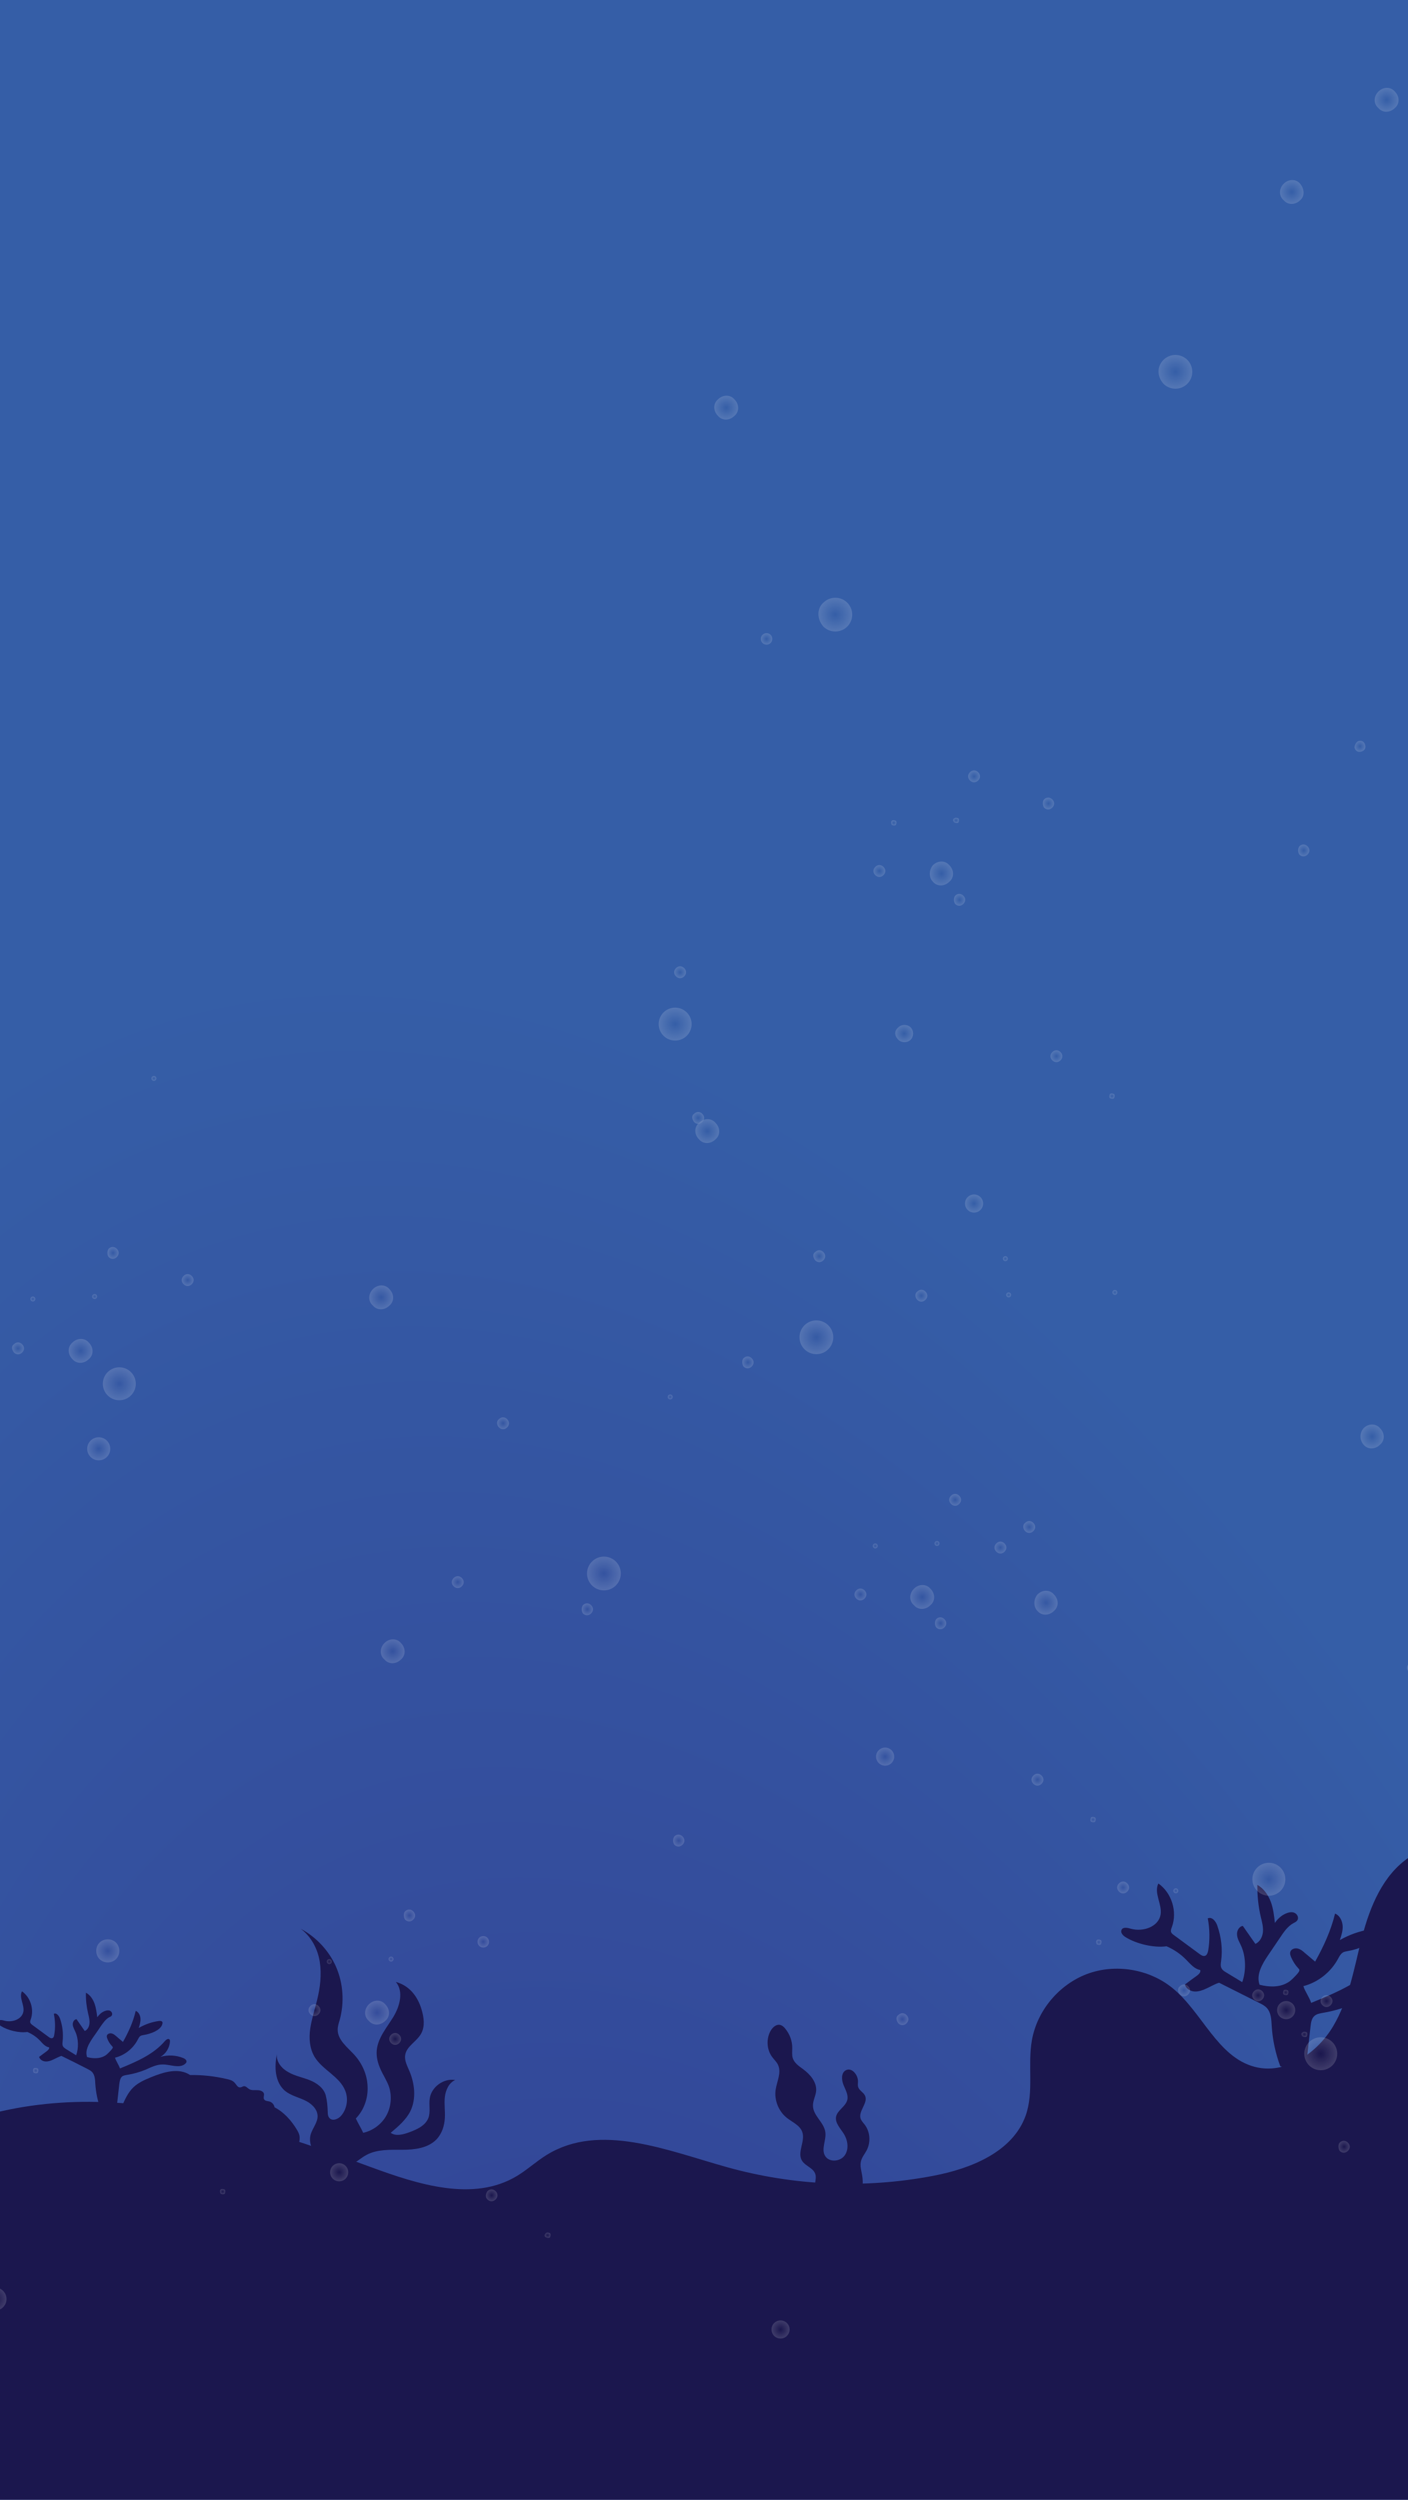 <svg width="320" height="568" viewBox="0 0 320 568" fill="none" xmlns="http://www.w3.org/2000/svg">
<rect x="0" y="0" width="320" height="568" fill="#808080" stroke="none"/>
<g clip-path="url(#clip0_0_9773)">
<rect width="320" height="568" fill="white"/>
<rect x="-1" width="322" height="568" fill="url(#paint0_radial_0_9773)"/>
<path d="M23.646 477.659C44.471 478.429 64.616 485.177 84.173 492.378C94.993 496.363 107.578 500.394 117.448 494.461C119.802 493.057 121.884 491.11 124.238 489.66C136.326 482.188 151.672 488.664 165.344 492.468C180.465 496.68 196.581 497.359 212.019 494.416C220.666 492.785 230.172 488.981 233.115 480.693C235.016 475.304 233.523 469.281 234.519 463.62C235.696 456.872 240.675 450.939 247.059 448.539C253.487 446.139 261.138 447.407 266.435 451.709C273.271 457.234 276.666 467.424 285.177 469.643C292.103 471.455 299.301 466.609 302.968 460.45C306.635 454.29 307.767 446.999 309.578 440.07C311.389 433.141 314.331 425.985 320.307 422C326.509 426.438 329.724 434.001 331.082 441.519C332.44 449.037 332.168 456.691 332.893 464.299C334.975 486.264 345.161 749.031 344.618 771.086C344.572 773.305 344.391 775.615 343.395 777.653C340.453 783.495 332.485 784.084 325.921 783.812C212.471 779.555 99.022 775.343 -14.427 771.086C-19.407 770.905 -24.704 770.633 -28.778 767.825C-35.071 763.523 -36.338 513.029 -35.931 505.919C-35.523 498.899 -32.219 495.774 -26.741 491.744C-12.254 481.146 5.99 476.98 23.646 477.659Z" fill="#1B174E"/>
<path d="M22.922 479.38C22.197 477.478 21.79 475.485 21.654 473.447C21.609 472.541 21.563 471.545 20.975 470.866C20.658 470.504 20.25 470.322 19.843 470.096C17.896 469.1 15.905 468.103 13.958 467.152C13.369 467.333 12.736 467.696 12.147 467.967C11.559 468.239 10.97 468.466 10.336 468.42C9.702 468.375 9.069 468.013 8.888 467.379C9.476 466.926 10.065 466.518 10.653 466.065C10.925 465.839 11.287 465.522 11.151 465.205C10.291 465.069 9.702 464.344 9.114 463.71C8.299 462.85 7.303 462.171 6.217 461.718C4.36 461.989 1.78 461.355 0.195 460.359C-0.167 460.133 -0.574 459.725 -0.393 459.317C-0.167 458.864 0.467 459 0.965 459.136C2.731 459.634 4.994 458.864 5.311 457.098C5.583 455.558 4.27 453.883 4.994 452.479C6.941 453.838 7.801 456.6 6.986 458.864C6.896 459.091 6.805 459.363 6.896 459.634C6.986 459.816 7.122 459.951 7.303 460.087C8.571 460.993 9.793 461.944 11.06 462.85C11.287 463.031 11.604 463.212 11.875 463.122C12.192 463.031 12.283 462.669 12.328 462.352C12.6 460.767 12.555 459.182 12.238 457.596C12.826 457.279 13.415 458.049 13.641 458.683C14.229 460.359 14.411 462.125 14.229 463.891C14.184 464.254 14.139 464.661 14.32 464.978C14.456 465.25 14.727 465.386 14.954 465.567C15.723 466.065 16.538 466.518 17.308 467.016C17.896 465.386 17.851 463.257 17.127 461.672C16.901 461.129 16.584 460.631 16.538 460.087C16.493 459.499 16.81 458.864 17.398 458.819C18.032 459.725 18.621 460.585 19.255 461.491C19.934 461.219 20.296 460.45 20.341 459.68C20.386 458.955 20.205 458.23 20.024 457.506C19.662 455.966 19.481 454.381 19.526 452.796C20.477 453.294 21.111 454.245 21.473 455.241C21.835 456.238 21.971 457.325 22.107 458.366C22.514 457.778 23.057 457.279 23.691 457.008C24.099 456.827 24.551 456.736 24.959 456.872C25.366 457.053 25.638 457.551 25.412 457.959C25.276 458.185 25.049 458.276 24.823 458.366C24.008 458.819 23.419 459.68 22.876 460.45C22.288 461.31 21.699 462.216 21.065 463.076C20.205 464.39 19.255 465.929 19.798 467.424C21.156 467.786 22.65 467.832 23.872 467.107C24.189 466.926 24.461 466.654 24.732 466.382C25.004 466.111 25.276 465.839 25.502 465.522C25.547 465.431 25.638 465.341 25.638 465.205C25.638 465.114 25.547 465.024 25.457 464.933C25.004 464.435 24.642 463.891 24.416 463.303C24.325 463.076 24.234 462.85 24.28 462.578C24.37 462.171 24.913 461.944 25.321 462.035C25.774 462.125 26.09 462.397 26.453 462.714C26.951 463.122 27.449 463.574 27.947 463.982C29.214 461.718 30.256 459.453 30.844 456.917C31.523 457.189 31.885 457.959 31.93 458.683C31.976 459.408 31.749 460.133 31.523 460.812C32.926 459.997 34.466 459.453 36.05 459.227C36.367 459.182 36.729 459.182 36.91 459.453C36.956 459.589 36.956 459.725 36.91 459.861C36.729 460.676 35.96 461.219 35.19 461.627C34.42 461.989 33.56 462.261 32.7 462.397C32.428 462.442 32.157 462.488 31.93 462.623C31.614 462.805 31.478 463.167 31.297 463.484C30.256 465.477 28.354 467.016 26.136 467.56C26.407 468.42 26.996 469.19 27.268 470.005C31.025 468.466 34.873 466.835 37.499 463.756C37.77 463.439 38.268 463.122 38.54 463.439C38.631 463.574 38.631 463.756 38.631 463.891C38.54 465.295 37.725 466.654 36.458 467.379C38.133 466.88 40.034 466.971 41.664 467.65C42.026 467.786 42.433 468.103 42.388 468.466C42.388 468.692 42.207 468.828 42.071 468.964C40.713 470.096 38.676 469.054 36.91 469.1C35.597 469.1 34.33 469.734 33.108 470.277C31.795 470.821 30.391 471.228 28.943 471.455C28.49 471.545 28.037 471.59 27.72 471.862C27.313 472.224 27.222 472.858 27.132 473.402C26.905 475.53 26.634 477.704 26.407 479.833C25.14 480.195 24.325 479.788 22.922 479.38Z" fill="#1B174E"/>
<path d="M290.972 469.507C289.885 466.563 289.206 463.439 289.025 460.314C288.935 458.91 288.89 457.37 287.939 456.283C287.441 455.74 286.807 455.423 286.173 455.106C283.14 453.566 280.107 452.071 277.074 450.531C276.123 450.803 275.172 451.392 274.267 451.8C273.407 452.207 272.456 452.569 271.505 452.524C270.555 452.479 269.559 451.89 269.287 450.939C270.193 450.26 271.098 449.58 272.003 448.946C272.456 448.629 272.954 448.131 272.773 447.633C271.46 447.407 270.555 446.274 269.604 445.323C268.336 444.01 266.797 442.968 265.122 442.244C262.27 442.651 258.241 441.7 255.796 440.161C255.208 439.798 254.619 439.164 254.891 438.53C255.208 437.806 256.249 438.032 257.019 438.258C259.735 439.028 263.266 437.851 263.764 435.088C264.172 432.688 262.18 430.152 263.266 427.978C266.299 430.107 267.612 434.364 266.345 437.851C266.209 438.213 266.028 438.666 266.163 439.028C266.254 439.3 266.526 439.526 266.797 439.708C268.744 441.157 270.691 442.561 272.637 444.01C272.999 444.282 273.452 444.553 273.86 444.418C274.312 444.282 274.493 443.693 274.584 443.24C274.991 440.84 274.946 438.304 274.493 435.903C275.444 435.451 276.349 436.583 276.666 437.579C277.572 440.161 277.889 442.923 277.526 445.595C277.436 446.184 277.345 446.818 277.662 447.316C277.889 447.724 278.296 447.95 278.658 448.176C279.881 448.901 281.103 449.671 282.325 450.396C283.231 447.859 283.185 444.553 282.054 442.108C281.691 441.293 281.193 440.523 281.148 439.617C281.058 438.757 281.601 437.715 282.461 437.624C283.412 438.983 284.362 440.342 285.313 441.7C286.354 441.247 286.943 440.07 287.033 438.938C287.124 437.806 286.807 436.673 286.535 435.541C285.992 433.186 285.721 430.741 285.766 428.295C287.214 429.11 288.21 430.559 288.799 432.099C289.387 433.639 289.569 435.315 289.75 436.945C290.338 436.039 291.198 435.269 292.194 434.817C292.828 434.545 293.552 434.364 294.186 434.635C294.82 434.907 295.227 435.722 294.865 436.311C294.684 436.628 294.322 436.809 293.96 436.99C292.647 437.715 291.787 438.983 290.972 440.206C290.067 441.564 289.116 442.923 288.21 444.282C286.852 446.274 285.449 448.72 286.264 450.984C288.392 451.528 290.7 451.618 292.602 450.531C293.1 450.26 293.552 449.852 293.96 449.445C294.367 449.037 294.775 448.629 295.137 448.131C295.227 447.995 295.318 447.814 295.318 447.678C295.318 447.497 295.182 447.361 295.046 447.225C294.367 446.501 293.824 445.64 293.417 444.689C293.281 444.327 293.145 443.965 293.236 443.602C293.371 442.923 294.186 442.606 294.865 442.742C295.544 442.878 296.088 443.331 296.586 443.784C297.355 444.418 298.125 445.097 298.894 445.731C300.841 442.244 302.471 438.711 303.422 434.817C304.463 435.224 305.051 436.402 305.142 437.534C305.232 438.666 304.87 439.753 304.508 440.84C306.636 439.617 309.035 438.757 311.48 438.394C311.978 438.304 312.566 438.349 312.793 438.757C312.883 438.938 312.883 439.209 312.838 439.436C312.521 440.704 311.344 441.564 310.167 442.108C308.945 442.697 307.677 443.104 306.319 443.331C305.911 443.421 305.459 443.467 305.142 443.693C304.689 444.01 304.417 444.508 304.146 445.006C302.516 448.086 299.573 450.441 296.223 451.301C296.631 452.615 297.582 453.792 297.989 455.106C303.784 452.751 309.759 450.214 313.834 445.504C314.241 445.006 315.011 444.508 315.418 445.006C315.554 445.187 315.599 445.459 315.554 445.731C315.418 447.905 314.105 450.033 312.204 451.075C314.83 450.26 317.727 450.441 320.217 451.528C320.76 451.754 321.394 452.207 321.349 452.796C321.304 453.113 321.077 453.385 320.851 453.611C318.723 455.332 315.645 453.747 312.883 453.792C310.846 453.837 308.945 454.789 307.043 455.558C304.961 456.419 302.833 457.008 300.66 457.37C299.981 457.506 299.302 457.596 298.759 458.049C298.08 458.638 297.944 459.589 297.853 460.45C297.491 463.756 297.084 467.062 296.721 470.368C294.413 470.82 293.145 470.141 290.972 469.507Z" fill="#1B174E"/>
<path d="M27.675 478.701C28.354 477.116 29.078 475.485 30.3 474.308C31.432 473.221 32.881 472.587 34.33 471.998C37.182 470.821 40.622 469.779 43.203 471.5C46.01 471.455 48.816 471.772 51.533 472.406C52.166 472.541 52.846 472.723 53.298 473.221C53.706 473.628 53.977 474.353 54.566 474.308C54.883 474.308 55.109 474.081 55.426 474.036C55.924 473.991 56.286 474.534 56.739 474.761C57.282 475.032 57.916 474.896 58.55 474.942C59.138 474.942 59.908 475.213 59.998 475.802C60.044 476.21 59.817 476.617 59.998 476.98C60.225 477.433 60.813 477.387 61.266 477.523C61.855 477.704 62.307 478.248 62.398 478.837C64.525 479.923 66.246 481.871 67.468 483.909C67.74 484.362 67.966 484.815 68.057 485.267C68.192 486.037 68.011 486.852 67.785 487.622C67.559 488.483 67.332 489.343 66.789 490.068C65.793 491.381 64.028 491.834 62.398 491.698C60.768 491.562 59.229 490.883 57.69 490.385C53.66 489.117 49.405 488.8 45.285 487.849C39.717 486.581 34.511 484.18 29.305 481.78C28.399 481.418 27.901 479.652 27.675 478.701Z" fill="#1B174E"/>
<path d="M72.72 490.068C70.954 489.117 70.049 486.852 70.637 484.905C71.09 483.501 72.222 482.233 72.177 480.784C72.131 479.154 70.683 477.885 69.189 477.206C67.695 476.527 66.02 476.119 64.752 475.078C62.489 473.13 62.307 469.688 62.941 466.745C62.715 468.466 64.028 470.051 65.567 470.866C67.061 471.726 68.826 472.043 70.411 472.677C71.996 473.311 73.58 474.444 74.033 476.119C74.35 477.387 74.44 478.565 74.485 479.878C74.485 480.331 74.531 480.874 74.848 481.237C75.527 482.097 76.975 481.508 77.654 480.603C78.877 479.063 79.194 476.889 78.469 475.078C77.202 471.817 73.308 470.368 71.498 467.379C70.366 465.477 70.185 463.167 70.502 460.993C70.819 458.819 71.498 456.736 72.041 454.562C72.765 451.709 73.127 448.675 72.675 445.776C72.222 442.878 70.728 440.025 68.329 438.258C71.905 440.161 74.848 443.331 76.432 447.044C78.017 450.758 78.288 455.06 77.202 459C76.975 459.725 76.749 460.45 76.749 461.219C76.749 463.529 78.922 465.16 80.507 466.88C82.317 468.873 83.449 471.409 83.54 474.081C83.675 476.753 82.725 479.471 80.869 481.373C81.367 482.46 82.046 483.501 82.544 484.633C84.762 484.135 86.709 482.686 87.795 480.739C88.882 478.791 89.108 476.346 88.429 474.217C87.976 472.858 87.116 471.59 86.528 470.277C85.894 468.918 85.486 467.379 85.622 465.884C85.894 463.031 87.886 460.767 89.38 458.321C90.874 455.875 91.779 452.524 89.968 450.35C93.001 451.166 94.903 453.566 95.808 456.6C96.351 458.412 96.623 460.45 95.718 462.08C94.722 463.891 92.413 464.933 92.096 466.926C91.87 468.194 92.549 469.417 93.046 470.594C94.269 473.493 94.631 476.889 93.273 479.697C92.277 481.69 90.511 483.184 88.791 484.633C90.013 485.494 91.688 484.996 93.046 484.497C94.767 483.863 96.668 483.003 97.347 481.282C97.891 479.878 97.438 478.338 97.664 476.844C98.026 474.217 100.833 472.179 103.459 472.632C102.01 473.266 101.286 474.942 101.105 476.482C100.924 478.067 101.195 479.652 101.105 481.237C101.014 483.048 100.426 484.86 99.158 486.173C97.212 488.121 94.224 488.483 91.462 488.483C88.701 488.483 85.803 488.347 83.359 489.615C81.548 490.566 80.099 492.287 78.062 492.468C76.16 492.83 74.44 491.019 72.72 490.068Z" fill="#1B174E"/>
<path d="M185.218 496.454C185.264 495.593 185.58 494.733 185.264 493.917C184.811 492.604 183.045 492.196 182.276 490.974C181.099 489.072 183.091 486.535 182.321 484.407C181.778 482.912 180.103 482.233 178.835 481.237C176.934 479.742 175.892 477.116 176.3 474.715C176.617 472.858 177.613 470.956 176.843 469.235C176.526 468.511 175.892 467.967 175.44 467.333C174.217 465.612 174.127 463.212 175.168 461.401C175.621 460.631 176.481 459.861 177.386 460.133C177.794 460.268 178.111 460.54 178.382 460.857C179.469 462.125 180.103 463.801 180.057 465.477C180.057 466.156 179.967 466.88 180.148 467.56C180.465 468.737 181.551 469.462 182.547 470.186C184.132 471.364 185.626 473.085 185.49 475.078C185.399 476.255 184.72 477.342 184.766 478.519C184.811 480.739 187.256 482.233 187.572 484.452C187.844 486.264 186.576 488.302 187.527 489.887C188.433 491.381 190.877 491.2 191.918 489.841C192.96 488.483 192.733 486.445 191.828 484.95C191.058 483.682 189.745 482.414 190.017 480.965C190.334 479.471 192.145 478.701 192.552 477.206C192.869 476.029 192.145 474.851 191.692 473.719C191.239 472.587 191.149 471.002 192.235 470.413C193.593 469.688 195.042 471.5 194.997 472.994C194.997 473.402 194.906 473.855 195.042 474.217C195.269 475.032 196.219 475.395 196.581 476.164C197.396 477.795 195.042 479.652 195.585 481.373C195.766 481.916 196.174 482.324 196.491 482.731C197.758 484.362 197.939 486.717 196.989 488.573C196.536 489.434 195.902 490.158 195.676 491.064C195.404 492.151 195.766 493.238 195.948 494.325C196.264 496.182 196.038 498.174 194.952 499.714C192.326 503.654 184.856 501.435 185.218 496.454Z" fill="#1B174E"/>
<g opacity="0.54">
<g opacity="0.54">
<path opacity="0.54" d="M-1.143 525.016C0.305 525.016 1.478 523.844 1.478 522.398C1.478 520.952 0.305 519.779 -1.143 519.779C-2.59 519.779 -3.763 520.952 -3.763 522.398C-3.763 523.844 -2.59 525.016 -1.143 525.016Z" fill="url(#paint1_radial_0_9773)"/>
<path opacity="0.54" d="M22.439 331.823C23.886 331.823 25.059 330.651 25.059 329.205C25.059 327.759 23.886 326.586 22.439 326.586C20.991 326.586 19.818 327.759 19.818 329.205C19.818 330.651 20.991 331.823 22.439 331.823Z" fill="url(#paint2_radial_0_9773)"/>
<path opacity="0.54" fill-rule="evenodd" clip-rule="evenodd" d="M27.117 443.287C27.117 444.784 25.994 445.906 24.497 445.906C23 445.906 21.877 444.784 21.877 443.287C21.877 441.791 23 440.669 24.497 440.669C25.994 440.669 27.117 441.791 27.117 443.287Z" fill="url(#paint3_radial_0_9773)"/>
<path opacity="0.54" fill-rule="evenodd" clip-rule="evenodd" d="M182.826 301.151C184.323 299.655 186.756 299.655 188.253 301.151C189.751 302.648 189.751 305.079 188.253 306.575C186.756 308.071 184.323 308.071 182.826 306.575C181.329 305.079 181.329 302.648 182.826 301.151Z" fill="url(#paint4_radial_0_9773)"/>
<path opacity="0.54" d="M27.117 318.17C29.184 318.17 30.86 316.496 30.86 314.43C30.86 312.364 29.184 310.69 27.117 310.69C25.05 310.69 23.374 312.364 23.374 314.43C23.374 316.496 25.05 318.17 27.117 318.17Z" fill="url(#paint5_radial_0_9773)"/>
<path opacity="0.54" fill-rule="evenodd" clip-rule="evenodd" d="M134.542 354.826C136.039 353.33 138.472 353.33 139.969 354.826C141.466 356.323 141.466 358.754 139.969 360.25C138.472 361.746 136.039 361.746 134.542 360.25C133.045 358.754 133.045 356.323 134.542 354.826Z" fill="url(#paint6_radial_0_9773)"/>
<path opacity="0.54" fill-rule="evenodd" clip-rule="evenodd" d="M158.871 255.144C159.994 254.022 161.678 254.022 162.614 255.144C163.737 256.267 163.737 257.95 162.614 258.885C161.491 260.007 159.807 260.007 158.871 258.885C157.748 257.763 157.748 256.08 158.871 255.144Z" fill="url(#paint7_radial_0_9773)"/>
<path opacity="0.54" fill-rule="evenodd" clip-rule="evenodd" d="M207.718 360.998C208.841 359.876 210.525 359.876 211.461 360.998C212.584 362.12 212.584 363.804 211.461 364.739C210.338 365.861 208.653 365.861 207.718 364.739C206.595 363.804 206.595 362.12 207.718 360.998Z" fill="url(#paint8_radial_0_9773)"/>
<path opacity="0.54" fill-rule="evenodd" clip-rule="evenodd" d="M84.76 292.923C85.883 291.801 87.567 291.801 88.503 292.923C89.626 294.045 89.626 295.728 88.503 296.663C87.38 297.785 85.696 297.785 84.76 296.663C83.637 295.728 83.637 294.045 84.76 292.923Z" fill="url(#paint9_radial_0_9773)"/>
<path opacity="0.54" d="M201.167 401.208C202.304 401.208 203.225 400.287 203.225 399.15C203.225 398.014 202.304 397.093 201.167 397.093C200.03 397.093 199.108 398.014 199.108 399.15C199.108 400.287 200.03 401.208 201.167 401.208Z" fill="url(#paint10_radial_0_9773)"/>
<path opacity="0.54" fill-rule="evenodd" clip-rule="evenodd" d="M168.978 308.632C169.539 308.071 170.288 308.071 170.849 308.632C171.41 309.193 171.41 309.942 170.849 310.503C170.288 311.064 169.539 311.064 168.978 310.503C168.603 309.942 168.603 309.006 168.978 308.632Z" fill="url(#paint11_radial_0_9773)"/>
<path opacity="0.54" fill-rule="evenodd" clip-rule="evenodd" d="M212.77 367.918C213.331 367.357 214.08 367.357 214.641 367.918C215.203 368.479 215.203 369.227 214.641 369.788C214.08 370.349 213.331 370.349 212.77 369.788C212.396 369.227 212.396 368.479 212.77 367.918Z" fill="url(#paint12_radial_0_9773)"/>
<path opacity="0.54" fill-rule="evenodd" clip-rule="evenodd" d="M232.982 346.037C233.544 345.476 234.292 345.476 234.854 346.037C235.415 346.598 235.415 347.346 234.854 347.907C234.292 348.468 233.544 348.468 232.982 347.907C232.421 347.346 232.421 346.411 232.982 346.037Z" fill="url(#paint13_radial_0_9773)"/>
<path opacity="0.54" fill-rule="evenodd" clip-rule="evenodd" d="M216.139 339.865C216.7 339.304 217.449 339.304 218.01 339.865C218.572 340.426 218.572 341.174 218.01 341.735C217.449 342.296 216.7 342.296 216.139 341.735C215.577 341.174 215.577 340.426 216.139 339.865Z" fill="url(#paint14_radial_0_9773)"/>
<path opacity="0.54" fill-rule="evenodd" clip-rule="evenodd" d="M103.1 358.567C103.662 358.006 104.41 358.006 104.972 358.567C105.533 359.128 105.533 359.876 104.972 360.437C104.41 360.998 103.662 360.998 103.1 360.437C102.539 359.876 102.539 359.128 103.1 358.567Z" fill="url(#paint15_radial_0_9773)"/>
<path opacity="0.54" d="M198.921 351.834C199.231 351.834 199.483 351.583 199.483 351.273C199.483 350.963 199.231 350.712 198.921 350.712C198.611 350.712 198.36 350.963 198.36 351.273C198.36 351.583 198.611 351.834 198.921 351.834Z" fill="url(#paint16_radial_0_9773)"/>
<path opacity="0.54" fill-rule="evenodd" clip-rule="evenodd" d="M247.954 412.99C248.141 412.803 248.516 412.803 248.89 412.99C249.077 413.177 249.077 413.551 248.89 413.925C248.703 414.112 248.329 414.112 247.954 413.925C247.767 413.738 247.767 413.364 247.954 412.99Z" fill="url(#paint17_radial_0_9773)"/>
<path opacity="0.54" d="M34.977 245.606C35.288 245.606 35.539 245.355 35.539 245.045C35.539 244.735 35.288 244.484 34.977 244.484C34.667 244.484 34.416 244.735 34.416 245.045C34.416 245.355 34.667 245.606 34.977 245.606Z" fill="url(#paint18_radial_0_9773)"/>
<path opacity="0.54" d="M212.958 351.273C213.268 351.273 213.519 351.022 213.519 350.712C213.519 350.402 213.268 350.151 212.958 350.151C212.647 350.151 212.396 350.402 212.396 350.712C212.396 351.022 212.647 351.273 212.958 351.273Z" fill="url(#paint19_radial_0_9773)"/>
<path opacity="0.54" fill-rule="evenodd" clip-rule="evenodd" d="M194.616 361.372C195.178 360.811 195.926 360.811 196.488 361.372C197.049 361.933 197.049 362.681 196.488 363.242C195.926 363.804 195.178 363.804 194.616 363.242C194.055 362.681 194.055 361.933 194.616 361.372Z" fill="url(#paint20_radial_0_9773)"/>
<path opacity="0.54" fill-rule="evenodd" clip-rule="evenodd" d="M234.853 403.452C235.415 402.891 236.163 402.891 236.725 403.452C237.286 404.013 237.286 404.761 236.725 405.322C236.163 405.883 235.415 405.883 234.853 405.322C234.292 404.761 234.292 404.013 234.853 403.452Z" fill="url(#paint21_radial_0_9773)"/>
<path opacity="0.54" fill-rule="evenodd" clip-rule="evenodd" d="M204.161 457.875C204.723 457.314 205.471 457.314 206.033 457.875C206.594 458.436 206.594 459.184 206.033 459.745C205.471 460.306 204.723 460.306 204.161 459.745C203.6 458.997 203.6 458.249 204.161 457.875Z" fill="url(#paint22_radial_0_9773)"/>
<path opacity="0.54" fill-rule="evenodd" clip-rule="evenodd" d="M153.256 417.291C153.818 416.73 154.566 416.73 155.128 417.291C155.689 417.852 155.689 418.601 155.128 419.162C154.566 419.723 153.818 419.723 153.256 419.162C152.882 418.601 152.882 417.852 153.256 417.291Z" fill="url(#paint23_radial_0_9773)"/>
<path opacity="0.54" d="M288.378 430.757C290.445 430.757 292.121 429.082 292.121 427.017C292.121 424.951 290.445 423.276 288.378 423.276C286.311 423.276 284.635 424.951 284.635 427.017C284.635 429.082 286.311 430.757 288.378 430.757Z" fill="url(#paint24_radial_0_9773)"/>
<path opacity="0.54" d="M300.17 470.406C302.237 470.406 303.913 468.731 303.913 466.665C303.913 464.599 302.237 462.925 300.17 462.925C298.103 462.925 296.427 464.599 296.427 466.665C296.427 468.731 298.103 470.406 300.17 470.406Z" fill="url(#paint25_radial_0_9773)"/>
<path opacity="0.54" fill-rule="evenodd" clip-rule="evenodd" d="M309.901 324.529C311.023 323.407 312.708 323.407 313.644 324.529C314.766 325.651 314.766 327.335 313.644 328.27C312.521 329.392 310.836 329.392 309.901 328.27C308.965 327.148 308.965 325.651 309.901 324.529Z" fill="url(#paint26_radial_0_9773)"/>
<path opacity="0.54" fill-rule="evenodd" clip-rule="evenodd" d="M235.789 362.307C236.912 361.185 238.596 361.185 239.532 362.307C240.655 363.43 240.655 365.113 239.532 366.048C238.409 367.17 236.724 367.17 235.789 366.048C234.853 365.113 234.853 363.43 235.789 362.307Z" fill="url(#paint27_radial_0_9773)"/>
<path opacity="0.54" d="M292.309 458.81C293.446 458.81 294.367 457.889 294.367 456.753C294.367 455.617 293.446 454.696 292.309 454.696C291.172 454.696 290.25 455.617 290.25 456.753C290.25 457.889 291.172 458.81 292.309 458.81Z" fill="url(#paint28_radial_0_9773)"/>
<path opacity="0.54" d="M177.399 531.374C178.536 531.374 179.458 530.453 179.458 529.317C179.458 528.181 178.536 527.26 177.399 527.26C176.262 527.26 175.34 528.181 175.34 529.317C175.34 530.453 176.262 531.374 177.399 531.374Z" fill="url(#paint29_radial_0_9773)"/>
<path opacity="0.54" fill-rule="evenodd" clip-rule="evenodd" d="M320.194 378.017C320.755 377.456 321.504 377.456 322.065 378.017C322.626 378.578 322.626 379.326 322.065 379.887C321.504 380.448 320.755 380.448 320.194 379.887C319.632 379.326 319.632 378.578 320.194 378.017Z" fill="url(#paint30_radial_0_9773)"/>
<path opacity="0.54" fill-rule="evenodd" clip-rule="evenodd" d="M300.544 453.761C301.105 453.2 301.854 453.2 302.415 453.761C302.977 454.322 302.977 455.07 302.415 455.631C301.854 456.192 301.105 456.192 300.544 455.631C299.982 455.07 299.982 454.322 300.544 453.761Z" fill="url(#paint31_radial_0_9773)"/>
<path opacity="0.54" fill-rule="evenodd" clip-rule="evenodd" d="M113.393 322.472C113.954 321.911 114.703 321.911 115.264 322.472C115.826 323.033 115.826 323.781 115.264 324.342C114.703 324.903 113.954 324.903 113.393 324.342C112.831 323.781 112.831 322.846 113.393 322.472Z" fill="url(#paint32_radial_0_9773)"/>
<path opacity="0.54" fill-rule="evenodd" clip-rule="evenodd" d="M254.318 427.952C254.88 427.391 255.628 427.391 256.19 427.952C256.751 428.513 256.751 429.261 256.19 429.822C255.628 430.383 254.88 430.383 254.318 429.822C253.757 429.261 253.757 428.513 254.318 427.952Z" fill="url(#paint33_radial_0_9773)"/>
<path opacity="0.54" fill-rule="evenodd" clip-rule="evenodd" d="M249.265 440.856C249.452 440.669 249.826 440.669 250.201 440.856C250.388 441.043 250.388 441.417 250.201 441.791C250.013 441.978 249.639 441.978 249.265 441.791C249.078 441.417 249.078 441.043 249.265 440.856Z" fill="url(#paint34_radial_0_9773)"/>
<path opacity="0.54" d="M267.23 430.196C267.54 430.196 267.792 429.945 267.792 429.635C267.792 429.325 267.54 429.074 267.23 429.074C266.92 429.074 266.669 429.325 266.669 429.635C266.669 429.945 266.92 430.196 267.23 430.196Z" fill="url(#paint35_radial_0_9773)"/>
<path opacity="0.54" d="M152.321 317.983C152.631 317.983 152.882 317.732 152.882 317.422C152.882 317.113 152.631 316.861 152.321 316.861C152.011 316.861 151.759 317.113 151.759 317.422C151.759 317.732 152.011 317.983 152.321 317.983Z" fill="url(#paint36_radial_0_9773)"/>
<path opacity="0.54" fill-rule="evenodd" clip-rule="evenodd" d="M7.654 470.032C7.841 469.845 8.215 469.845 8.589 470.032C8.776 470.219 8.776 470.593 8.589 470.967C8.402 471.154 8.028 471.154 7.654 470.967C7.466 470.593 7.466 470.219 7.654 470.032Z" fill="url(#paint37_radial_0_9773)"/>
<path opacity="0.54" fill-rule="evenodd" clip-rule="evenodd" d="M296.053 461.803C296.24 461.616 296.614 461.616 296.988 461.803C297.176 461.99 297.176 462.364 296.988 462.738C296.801 462.925 296.427 462.925 296.053 462.738C295.678 462.364 295.678 461.99 296.053 461.803Z" fill="url(#paint38_radial_0_9773)"/>
<path opacity="0.54" fill-rule="evenodd" clip-rule="evenodd" d="M291.748 452.265C291.935 452.078 292.309 452.078 292.684 452.265C292.871 452.452 292.871 452.826 292.684 453.2C292.496 453.387 292.122 453.387 291.748 453.2C291.561 453.013 291.561 452.639 291.748 452.265Z" fill="url(#paint39_radial_0_9773)"/>
<path opacity="0.54" fill-rule="evenodd" clip-rule="evenodd" d="M268.167 451.329C268.728 450.768 269.477 450.768 270.038 451.329C270.6 451.89 270.6 452.639 270.038 453.2C269.477 453.761 268.728 453.761 268.167 453.2C267.605 452.639 267.605 451.703 268.167 451.329Z" fill="url(#paint40_radial_0_9773)"/>
<path opacity="0.54" fill-rule="evenodd" clip-rule="evenodd" d="M285.01 452.452C285.571 451.89 286.32 451.89 286.881 452.452C287.443 453.013 287.443 453.761 286.881 454.322C286.32 454.883 285.571 454.883 285.01 454.322C284.449 453.761 284.449 453.013 285.01 452.452Z" fill="url(#paint41_radial_0_9773)"/>
<path opacity="0.54" fill-rule="evenodd" clip-rule="evenodd" d="M16.451 305.079C17.573 303.957 19.258 303.957 20.194 305.079C21.317 306.201 21.317 307.884 20.194 308.82C19.071 309.942 17.386 309.942 16.451 308.82C15.328 307.697 15.328 306.014 16.451 305.079Z" fill="url(#paint42_radial_0_9773)"/>
<path opacity="0.54" fill-rule="evenodd" clip-rule="evenodd" d="M41.715 289.93C42.276 289.369 43.025 289.369 43.587 289.93C44.148 290.491 44.148 291.239 43.587 291.801C43.025 292.362 42.276 292.362 41.715 291.801C41.154 291.239 41.154 290.491 41.715 289.93Z" fill="url(#paint43_radial_0_9773)"/>
<path opacity="0.54" fill-rule="evenodd" clip-rule="evenodd" d="M24.684 283.759C25.245 283.198 25.994 283.198 26.556 283.759C27.117 284.32 27.117 285.068 26.556 285.629C25.994 286.19 25.245 286.19 24.684 285.629C24.31 285.068 24.31 284.32 24.684 283.759Z" fill="url(#paint44_radial_0_9773)"/>
<path opacity="0.54" d="M7.467 295.728C7.777 295.728 8.028 295.477 8.028 295.167C8.028 294.857 7.777 294.606 7.467 294.606C7.157 294.606 6.905 294.857 6.905 295.167C6.905 295.477 7.157 295.728 7.467 295.728Z" fill="url(#paint45_radial_0_9773)"/>
<path opacity="0.54" d="M21.503 295.167C21.813 295.167 22.064 294.916 22.064 294.606C22.064 294.296 21.813 294.045 21.503 294.045C21.193 294.045 20.941 294.296 20.941 294.606C20.941 294.916 21.193 295.167 21.503 295.167Z" fill="url(#paint46_radial_0_9773)"/>
<path opacity="0.54" fill-rule="evenodd" clip-rule="evenodd" d="M3.162 305.453C3.723 304.892 4.472 304.892 5.033 305.453C5.595 306.014 5.595 306.762 5.033 307.323C4.472 307.884 3.723 307.884 3.162 307.323C2.6 306.575 2.6 305.827 3.162 305.453Z" fill="url(#paint47_radial_0_9773)"/>
<path opacity="0.54" fill-rule="evenodd" clip-rule="evenodd" d="M308.779 168.367C309.527 168.18 310.089 168.554 310.276 169.302C310.463 170.05 310.089 170.611 309.34 170.798C308.591 170.985 308.03 170.611 307.843 169.863C307.843 169.302 308.217 168.554 308.779 168.367Z" fill="url(#paint48_radial_0_9773)"/>
<path opacity="0.54" fill-rule="evenodd" clip-rule="evenodd" d="M83.824 455.444C84.947 454.322 86.631 454.322 87.567 455.444C88.689 456.566 88.689 458.249 87.567 459.184C86.444 460.306 84.759 460.306 83.824 459.184C82.701 458.249 82.701 456.566 83.824 455.444Z" fill="url(#paint49_radial_0_9773)"/>
<path opacity="0.54" fill-rule="evenodd" clip-rule="evenodd" d="M87.379 373.342C88.502 372.22 90.186 372.22 91.122 373.342C92.245 374.464 92.245 376.147 91.122 377.082C89.999 378.204 88.315 378.204 87.379 377.082C86.256 376.147 86.256 374.464 87.379 373.342Z" fill="url(#paint50_radial_0_9773)"/>
<path opacity="0.54" d="M77.087 495.653C78.224 495.653 79.146 494.732 79.146 493.596C79.146 492.46 78.224 491.539 77.087 491.539C75.95 491.539 75.028 492.46 75.028 493.596C75.028 494.732 75.95 495.653 77.087 495.653Z" fill="url(#paint51_radial_0_9773)"/>
<path opacity="0.54" fill-rule="evenodd" clip-rule="evenodd" d="M88.876 462.364C89.438 461.802 90.186 461.802 90.748 462.364C91.309 462.925 91.309 463.673 90.748 464.234C90.186 464.795 89.438 464.795 88.876 464.234C88.315 463.673 88.315 462.925 88.876 462.364Z" fill="url(#paint52_radial_0_9773)"/>
<path opacity="0.54" d="M109.838 442.539C110.561 442.539 111.148 441.953 111.148 441.23C111.148 440.507 110.561 439.921 109.838 439.921C109.114 439.921 108.528 440.507 108.528 441.23C108.528 441.953 109.114 442.539 109.838 442.539Z" fill="url(#paint53_radial_0_9773)"/>
<path opacity="0.54" fill-rule="evenodd" clip-rule="evenodd" d="M132.483 364.739C133.044 364.178 133.793 364.178 134.354 364.739C134.916 365.3 134.916 366.048 134.354 366.609C133.793 367.17 133.044 367.17 132.483 366.609C132.109 366.048 132.109 365.3 132.483 364.739Z" fill="url(#paint54_radial_0_9773)"/>
<path opacity="0.54" fill-rule="evenodd" clip-rule="evenodd" d="M92.059 434.311C92.62 433.75 93.369 433.75 93.93 434.311C94.492 434.872 94.492 435.62 93.93 436.181C93.369 436.742 92.62 436.742 92.059 436.181C91.684 435.62 91.684 434.685 92.059 434.311Z" fill="url(#paint55_radial_0_9773)"/>
<path opacity="0.54" d="M74.84 446.28C75.15 446.28 75.402 446.029 75.402 445.719C75.402 445.409 75.15 445.158 74.84 445.158C74.53 445.158 74.279 445.409 74.279 445.719C74.279 446.029 74.53 446.28 74.84 446.28Z" fill="url(#paint56_radial_0_9773)"/>
<path opacity="0.54" fill-rule="evenodd" clip-rule="evenodd" d="M50.137 497.524C50.324 497.337 50.698 497.337 51.073 497.524C51.26 497.711 51.26 498.085 51.073 498.459C50.886 498.646 50.511 498.646 50.137 498.459C49.95 498.085 49.95 497.711 50.137 497.524Z" fill="url(#paint57_radial_0_9773)"/>
<path opacity="0.54" fill-rule="evenodd" clip-rule="evenodd" d="M124.061 507.436C124.248 507.249 124.622 507.249 124.996 507.436C125.183 507.623 125.183 507.997 124.996 508.371C124.809 508.558 124.435 508.558 124.061 508.371C123.686 508.184 123.686 507.81 124.061 507.436Z" fill="url(#paint58_radial_0_9773)"/>
<path opacity="0.54" d="M88.877 445.719C89.187 445.719 89.438 445.468 89.438 445.158C89.438 444.848 89.187 444.597 88.877 444.597C88.567 444.597 88.315 444.848 88.315 445.158C88.315 445.468 88.567 445.719 88.877 445.719Z" fill="url(#paint59_radial_0_9773)"/>
<path opacity="0.54" fill-rule="evenodd" clip-rule="evenodd" d="M70.536 455.818C71.097 455.257 71.846 455.257 72.407 455.818C72.969 456.379 72.969 457.127 72.407 457.688C71.846 458.249 71.097 458.249 70.536 457.688C69.974 457.127 69.974 456.379 70.536 455.818Z" fill="url(#paint60_radial_0_9773)"/>
<path opacity="0.54" fill-rule="evenodd" clip-rule="evenodd" d="M110.774 497.898C111.336 497.337 112.084 497.337 112.646 497.898C113.207 498.459 113.207 499.207 112.646 499.768C112.084 500.329 111.336 500.329 110.774 499.768C110.213 499.207 110.4 498.459 110.774 497.898Z" fill="url(#paint61_radial_0_9773)"/>
<path opacity="0.54" fill-rule="evenodd" clip-rule="evenodd" d="M304.474 486.863C305.036 486.302 305.784 486.302 306.346 486.863C306.907 487.424 306.907 488.173 306.346 488.734C305.784 489.295 305.036 489.295 304.474 488.734C304.1 488.173 304.1 487.237 304.474 486.863Z" fill="url(#paint62_radial_0_9773)"/>
<path opacity="0.54" fill-rule="evenodd" clip-rule="evenodd" d="M187.131 136.947C188.628 135.451 191.061 135.451 192.559 136.947C194.056 138.443 194.056 140.875 192.559 142.371C191.061 143.867 188.628 143.867 187.131 142.371C185.634 140.688 185.634 138.256 187.131 136.947Z" fill="url(#paint63_radial_0_9773)"/>
<path opacity="0.54" fill-rule="evenodd" clip-rule="evenodd" d="M264.424 81.776C265.921 80.28 268.354 80.28 269.851 81.776C271.348 83.272 271.348 85.704 269.851 87.2C268.354 88.696 265.921 88.696 264.424 87.2C262.926 85.516 262.926 83.272 264.424 81.776Z" fill="url(#paint64_radial_0_9773)"/>
<path opacity="0.54" d="M153.443 236.442C155.51 236.442 157.186 234.768 157.186 232.702C157.186 230.636 155.51 228.962 153.443 228.962C151.376 228.962 149.7 230.636 149.7 232.702C149.7 234.768 151.376 236.442 153.443 236.442Z" fill="url(#paint65_radial_0_9773)"/>
<path opacity="0.54" fill-rule="evenodd" clip-rule="evenodd" d="M163.176 90.753C164.299 89.631 165.983 89.631 166.919 90.753C168.042 91.875 168.042 93.558 166.919 94.493C165.796 95.615 164.112 95.615 163.176 94.493C162.053 93.371 162.053 91.688 163.176 90.753Z" fill="url(#paint66_radial_0_9773)"/>
<path opacity="0.54" fill-rule="evenodd" clip-rule="evenodd" d="M313.269 20.807C314.392 19.685 316.077 19.685 317.012 20.807C318.135 21.929 318.135 23.612 317.012 24.547C315.889 25.67 314.205 25.67 313.269 24.547C312.147 23.612 312.147 21.929 313.269 20.807Z" fill="url(#paint67_radial_0_9773)"/>
<path opacity="0.54" fill-rule="evenodd" clip-rule="evenodd" d="M291.748 41.754C292.871 40.632 294.556 40.632 295.491 41.754C296.427 42.876 296.614 44.559 295.491 45.494C294.369 46.616 292.684 46.616 291.748 45.494C290.626 44.559 290.626 42.876 291.748 41.754Z" fill="url(#paint68_radial_0_9773)"/>
<path opacity="0.54" fill-rule="evenodd" clip-rule="evenodd" d="M212.021 196.607C213.144 195.485 214.828 195.485 215.764 196.607C216.887 197.729 216.887 199.412 215.764 200.347C214.641 201.469 212.957 201.469 212.021 200.347C211.085 199.412 211.085 197.729 212.021 196.607Z" fill="url(#paint69_radial_0_9773)"/>
<path opacity="0.54" fill-rule="evenodd" clip-rule="evenodd" d="M204.16 233.45C204.909 232.702 206.219 232.702 206.968 233.45C207.716 234.198 207.716 235.507 206.968 236.255C206.219 237.004 204.909 237.004 204.16 236.255C203.225 235.32 203.225 234.198 204.16 233.45Z" fill="url(#paint70_radial_0_9773)"/>
<path opacity="0.54" d="M221.379 275.53C222.516 275.53 223.438 274.609 223.438 273.472C223.438 272.336 222.516 271.415 221.379 271.415C220.242 271.415 219.32 272.336 219.32 273.472C219.32 274.609 220.242 275.53 221.379 275.53Z" fill="url(#paint71_radial_0_9773)"/>
<path opacity="0.54" d="M174.217 146.485C174.941 146.485 175.527 145.899 175.527 145.176C175.527 144.453 174.941 143.867 174.217 143.867C173.494 143.867 172.907 144.453 172.907 145.176C172.907 145.899 173.494 146.485 174.217 146.485Z" fill="url(#paint72_radial_0_9773)"/>
<path opacity="0.54" fill-rule="evenodd" clip-rule="evenodd" d="M217.074 203.527C217.636 202.966 218.384 202.966 218.946 203.527C219.507 204.088 219.507 204.836 218.946 205.397C218.384 205.958 217.636 205.958 217.074 205.397C216.7 204.836 216.7 204.088 217.074 203.527Z" fill="url(#paint73_radial_0_9773)"/>
<path opacity="0.54" fill-rule="evenodd" clip-rule="evenodd" d="M153.631 219.985C154.192 219.423 154.941 219.423 155.502 219.985C156.063 220.546 156.063 221.294 155.502 221.855C154.941 222.416 154.192 222.416 153.631 221.855C153.069 221.294 153.069 220.546 153.631 219.985Z" fill="url(#paint74_radial_0_9773)"/>
<path opacity="0.54" fill-rule="evenodd" clip-rule="evenodd" d="M295.303 192.305C295.865 191.744 296.613 191.744 297.175 192.305C297.736 192.867 297.736 193.615 297.175 194.176C296.613 194.737 295.865 194.737 295.303 194.176C294.929 193.615 294.929 192.867 295.303 192.305Z" fill="url(#paint75_radial_0_9773)"/>
<path opacity="0.54" fill-rule="evenodd" clip-rule="evenodd" d="M237.287 181.645C237.848 181.084 238.597 181.084 239.158 181.645C239.72 182.206 239.72 182.954 239.158 183.515C238.597 184.076 237.848 184.076 237.287 183.515C236.912 182.954 236.912 182.019 237.287 181.645Z" fill="url(#paint76_radial_0_9773)"/>
<path opacity="0.54" fill-rule="evenodd" clip-rule="evenodd" d="M220.443 175.473C221.005 174.912 221.753 174.912 222.315 175.473C222.876 176.034 222.876 176.783 222.315 177.344C221.753 177.905 221.005 177.905 220.443 177.344C219.882 176.783 219.882 176.034 220.443 175.473Z" fill="url(#paint77_radial_0_9773)"/>
<path opacity="0.54" fill-rule="evenodd" clip-rule="evenodd" d="M202.664 186.508C202.851 186.321 203.226 186.321 203.6 186.508C203.787 186.695 203.787 187.069 203.6 187.443C203.413 187.63 203.039 187.63 202.664 187.443C202.477 187.069 202.477 186.695 202.664 186.508Z" fill="url(#paint78_radial_0_9773)"/>
<path opacity="0.54" fill-rule="evenodd" clip-rule="evenodd" d="M252.258 248.599C252.445 248.411 252.82 248.411 253.194 248.599C253.381 248.786 253.381 249.16 253.194 249.534C253.007 249.721 252.632 249.721 252.258 249.534C252.071 249.347 252.071 248.973 252.258 248.599Z" fill="url(#paint79_radial_0_9773)"/>
<path opacity="0.54" d="M253.382 294.232C253.692 294.232 253.943 293.981 253.943 293.671C253.943 293.361 253.692 293.11 253.382 293.11C253.072 293.11 252.82 293.361 252.82 293.671C252.82 293.981 253.072 294.232 253.382 294.232Z" fill="url(#paint80_radial_0_9773)"/>
<path opacity="0.54" d="M229.239 294.793C229.549 294.793 229.801 294.542 229.801 294.232C229.801 293.922 229.549 293.671 229.239 293.671C228.929 293.671 228.678 293.922 228.678 294.232C228.678 294.542 228.929 294.793 229.239 294.793Z" fill="url(#paint81_radial_0_9773)"/>
<path opacity="0.54" d="M228.491 286.564C228.801 286.564 229.053 286.313 229.053 286.003C229.053 285.693 228.801 285.442 228.491 285.442C228.181 285.442 227.93 285.693 227.93 286.003C227.93 286.313 228.181 286.564 228.491 286.564Z" fill="url(#paint82_radial_0_9773)"/>
<path opacity="0.54" fill-rule="evenodd" clip-rule="evenodd" d="M216.888 185.947C217.075 185.76 217.449 185.76 217.823 185.947C218.011 186.134 218.011 186.508 217.823 186.882C217.636 187.069 217.262 187.069 216.888 186.882C216.513 186.508 216.513 186.134 216.888 185.947Z" fill="url(#paint83_radial_0_9773)"/>
<path opacity="0.54" fill-rule="evenodd" clip-rule="evenodd" d="M198.922 196.981C199.483 196.42 200.232 196.42 200.793 196.981C201.355 197.542 201.355 198.29 200.793 198.851C200.232 199.412 199.483 199.412 198.922 198.851C198.36 198.29 198.36 197.542 198.922 196.981Z" fill="url(#paint84_radial_0_9773)"/>
<path opacity="0.54" fill-rule="evenodd" clip-rule="evenodd" d="M239.157 239.061C239.719 238.5 240.467 238.5 241.029 239.061C241.59 239.622 241.59 240.37 241.029 240.931C240.467 241.492 239.719 241.492 239.157 240.931C238.596 240.37 238.596 239.622 239.157 239.061Z" fill="url(#paint85_radial_0_9773)"/>
<path opacity="0.54" fill-rule="evenodd" clip-rule="evenodd" d="M185.259 284.507C185.821 283.946 186.569 283.946 187.131 284.507C187.692 285.068 187.692 285.816 187.131 286.377C186.569 286.938 185.821 286.938 185.259 286.377C184.698 285.629 184.698 284.881 185.259 284.507Z" fill="url(#paint86_radial_0_9773)"/>
<path opacity="0.54" fill-rule="evenodd" clip-rule="evenodd" d="M208.466 293.484C209.028 292.922 209.777 292.922 210.338 293.484C210.899 294.045 210.899 294.793 210.338 295.354C209.777 295.915 209.028 295.915 208.466 295.354C207.905 294.793 207.905 293.858 208.466 293.484Z" fill="url(#paint87_radial_0_9773)"/>
<path opacity="0.54" fill-rule="evenodd" clip-rule="evenodd" d="M226.433 350.712C226.994 350.151 227.743 350.151 228.304 350.712C228.866 351.273 228.866 352.021 228.304 352.582C227.743 353.143 226.994 353.143 226.433 352.582C225.871 352.021 225.871 351.273 226.433 350.712Z" fill="url(#paint88_radial_0_9773)"/>
<path opacity="0.54" fill-rule="evenodd" clip-rule="evenodd" d="M157.748 253.087C158.31 252.526 159.058 252.526 159.62 253.087C160.181 253.648 160.181 254.396 159.62 254.957C159.058 255.518 158.31 255.518 157.748 254.957C157.187 254.209 157.187 253.461 157.748 253.087Z" fill="url(#paint89_radial_0_9773)"/>
</g>
</g>
</g>
<defs>
<radialGradient id="paint0_radial_0_9773" cx="0" cy="0" r="1" gradientUnits="userSpaceOnUse" gradientTransform="translate(196.449 854.807) rotate(-103.44) scale(651.339 294.478)">
<stop stop-color="#312D88"/>
<stop offset="1" stop-color="#355EA7"/>
</radialGradient>
<radialGradient id="paint1_radial_0_9773" cx="0" cy="0" r="1" gradientUnits="userSpaceOnUse" gradientTransform="translate(-1.143 522.398) rotate(90) scale(2.618 2.62)">
<stop stop-color="white" stop-opacity="0"/>
<stop offset="1" stop-color="white"/>
</radialGradient>
<radialGradient id="paint2_radial_0_9773" cx="0" cy="0" r="1" gradientUnits="userSpaceOnUse" gradientTransform="translate(22.439 329.205) rotate(90) scale(2.618 2.62)">
<stop stop-color="white" stop-opacity="0"/>
<stop offset="1" stop-color="white"/>
</radialGradient>
<radialGradient id="paint3_radial_0_9773" cx="0" cy="0" r="1" gradientUnits="userSpaceOnUse" gradientTransform="translate(24.497 443.287) rotate(90) scale(2.618 2.62)">
<stop stop-color="white" stop-opacity="0"/>
<stop offset="1" stop-color="white"/>
</radialGradient>
<radialGradient id="paint4_radial_0_9773" cx="0" cy="0" r="1" gradientUnits="userSpaceOnUse" gradientTransform="translate(185.54 303.863) rotate(90) scale(3.834 3.837)">
<stop stop-color="white" stop-opacity="0"/>
<stop offset="1" stop-color="white"/>
</radialGradient>
<radialGradient id="paint5_radial_0_9773" cx="0" cy="0" r="1" gradientUnits="userSpaceOnUse" gradientTransform="translate(27.117 314.43) rotate(90) scale(3.74 3.743)">
<stop stop-color="white" stop-opacity="0"/>
<stop offset="1" stop-color="white"/>
</radialGradient>
<radialGradient id="paint6_radial_0_9773" cx="0" cy="0" r="1" gradientUnits="userSpaceOnUse" gradientTransform="translate(137.256 357.538) rotate(90) scale(3.834 3.837)">
<stop stop-color="white" stop-opacity="0"/>
<stop offset="1" stop-color="white"/>
</radialGradient>
<radialGradient id="paint7_radial_0_9773" cx="0" cy="0" r="1" gradientUnits="userSpaceOnUse" gradientTransform="translate(160.742 257.015) rotate(90) scale(2.712 2.714)">
<stop stop-color="white" stop-opacity="0"/>
<stop offset="1" stop-color="white"/>
</radialGradient>
<radialGradient id="paint8_radial_0_9773" cx="0" cy="0" r="1" gradientUnits="userSpaceOnUse" gradientTransform="translate(209.589 362.869) rotate(90) scale(2.712 2.714)">
<stop stop-color="white" stop-opacity="0"/>
<stop offset="1" stop-color="white"/>
</radialGradient>
<radialGradient id="paint9_radial_0_9773" cx="0" cy="0" r="1" gradientUnits="userSpaceOnUse" gradientTransform="translate(86.632 294.793) rotate(90) scale(2.712 2.714)">
<stop stop-color="white" stop-opacity="0"/>
<stop offset="1" stop-color="white"/>
</radialGradient>
<radialGradient id="paint10_radial_0_9773" cx="0" cy="0" r="1" gradientUnits="userSpaceOnUse" gradientTransform="translate(201.167 399.151) rotate(90) scale(2.057 2.059)">
<stop stop-color="white" stop-opacity="0"/>
<stop offset="1" stop-color="white"/>
</radialGradient>
<radialGradient id="paint11_radial_0_9773" cx="0" cy="0" r="1" gradientUnits="userSpaceOnUse" gradientTransform="translate(169.983 309.567) rotate(90) scale(1.356 1.287)">
<stop stop-color="white" stop-opacity="0"/>
<stop offset="1" stop-color="white"/>
</radialGradient>
<radialGradient id="paint12_radial_0_9773" cx="0" cy="0" r="1" gradientUnits="userSpaceOnUse" gradientTransform="translate(213.776 368.853) rotate(90) scale(1.356 1.287)">
<stop stop-color="white" stop-opacity="0"/>
<stop offset="1" stop-color="white"/>
</radialGradient>
<radialGradient id="paint13_radial_0_9773" cx="0" cy="0" r="1" gradientUnits="userSpaceOnUse" gradientTransform="translate(233.918 346.972) rotate(90) scale(1.356 1.357)">
<stop stop-color="white" stop-opacity="0"/>
<stop offset="1" stop-color="white"/>
</radialGradient>
<radialGradient id="paint14_radial_0_9773" cx="0" cy="0" r="1" gradientUnits="userSpaceOnUse" gradientTransform="translate(217.075 340.8) rotate(90) scale(1.356 1.357)">
<stop stop-color="white" stop-opacity="0"/>
<stop offset="1" stop-color="white"/>
</radialGradient>
<radialGradient id="paint15_radial_0_9773" cx="0" cy="0" r="1" gradientUnits="userSpaceOnUse" gradientTransform="translate(104.036 359.502) rotate(90) scale(1.356 1.357)">
<stop stop-color="white" stop-opacity="0"/>
<stop offset="1" stop-color="white"/>
</radialGradient>
<radialGradient id="paint16_radial_0_9773" cx="0" cy="0" r="1" gradientUnits="userSpaceOnUse" gradientTransform="translate(198.921 351.273) rotate(90) scale(0.561 0.561)">
<stop stop-color="white" stop-opacity="0"/>
<stop offset="1" stop-color="white"/>
</radialGradient>
<radialGradient id="paint17_radial_0_9773" cx="0" cy="0" r="1" gradientUnits="userSpaceOnUse" gradientTransform="translate(248.422 413.458) rotate(90) scale(0.608 0.608)">
<stop stop-color="white" stop-opacity="0"/>
<stop offset="1" stop-color="white"/>
</radialGradient>
<radialGradient id="paint18_radial_0_9773" cx="0" cy="0" r="1" gradientUnits="userSpaceOnUse" gradientTransform="translate(34.977 245.045) rotate(90) scale(0.561 0.561)">
<stop stop-color="white" stop-opacity="0"/>
<stop offset="1" stop-color="white"/>
</radialGradient>
<radialGradient id="paint19_radial_0_9773" cx="0" cy="0" r="1" gradientUnits="userSpaceOnUse" gradientTransform="translate(212.957 350.712) rotate(90) scale(0.561 0.561)">
<stop stop-color="white" stop-opacity="0"/>
<stop offset="1" stop-color="white"/>
</radialGradient>
<radialGradient id="paint20_radial_0_9773" cx="0" cy="0" r="1" gradientUnits="userSpaceOnUse" gradientTransform="translate(195.552 362.307) rotate(90) scale(1.356 1.357)">
<stop stop-color="white" stop-opacity="0"/>
<stop offset="1" stop-color="white"/>
</radialGradient>
<radialGradient id="paint21_radial_0_9773" cx="0" cy="0" r="1" gradientUnits="userSpaceOnUse" gradientTransform="translate(235.789 404.387) rotate(90) scale(1.356 1.357)">
<stop stop-color="white" stop-opacity="0"/>
<stop offset="1" stop-color="white"/>
</radialGradient>
<radialGradient id="paint22_radial_0_9773" cx="0" cy="0" r="1" gradientUnits="userSpaceOnUse" gradientTransform="translate(205.097 458.81) rotate(90) scale(1.356 1.357)">
<stop stop-color="white" stop-opacity="0"/>
<stop offset="1" stop-color="white"/>
</radialGradient>
<radialGradient id="paint23_radial_0_9773" cx="0" cy="0" r="1" gradientUnits="userSpaceOnUse" gradientTransform="translate(154.262 418.226) rotate(90) scale(1.356 1.287)">
<stop stop-color="white" stop-opacity="0"/>
<stop offset="1" stop-color="white"/>
</radialGradient>
<radialGradient id="paint24_radial_0_9773" cx="0" cy="0" r="1" gradientUnits="userSpaceOnUse" gradientTransform="translate(288.378 427.017) rotate(90) scale(3.74 3.743)">
<stop stop-color="white" stop-opacity="0"/>
<stop offset="1" stop-color="white"/>
</radialGradient>
<radialGradient id="paint25_radial_0_9773" cx="0" cy="0" r="1" gradientUnits="userSpaceOnUse" gradientTransform="translate(300.17 466.665) rotate(90) scale(3.74 3.743)">
<stop stop-color="white" stop-opacity="0"/>
<stop offset="1" stop-color="white"/>
</radialGradient>
<radialGradient id="paint26_radial_0_9773" cx="0" cy="0" r="1" gradientUnits="userSpaceOnUse" gradientTransform="translate(311.842 326.399) rotate(90) scale(2.712 2.643)">
<stop stop-color="white" stop-opacity="0"/>
<stop offset="1" stop-color="white"/>
</radialGradient>
<radialGradient id="paint27_radial_0_9773" cx="0" cy="0" r="1" gradientUnits="userSpaceOnUse" gradientTransform="translate(237.73 364.178) rotate(90) scale(2.712 2.643)">
<stop stop-color="white" stop-opacity="0"/>
<stop offset="1" stop-color="white"/>
</radialGradient>
<radialGradient id="paint28_radial_0_9773" cx="0" cy="0" r="1" gradientUnits="userSpaceOnUse" gradientTransform="translate(292.309 456.753) rotate(90) scale(2.057 2.059)">
<stop stop-color="white" stop-opacity="0"/>
<stop offset="1" stop-color="white"/>
</radialGradient>
<radialGradient id="paint29_radial_0_9773" cx="0" cy="0" r="1" gradientUnits="userSpaceOnUse" gradientTransform="translate(177.399 529.317) rotate(90) scale(2.057 2.059)">
<stop stop-color="white" stop-opacity="0"/>
<stop offset="1" stop-color="white"/>
</radialGradient>
<radialGradient id="paint30_radial_0_9773" cx="0" cy="0" r="1" gradientUnits="userSpaceOnUse" gradientTransform="translate(321.129 378.952) rotate(90) scale(1.356 1.357)">
<stop stop-color="white" stop-opacity="0"/>
<stop offset="1" stop-color="white"/>
</radialGradient>
<radialGradient id="paint31_radial_0_9773" cx="0" cy="0" r="1" gradientUnits="userSpaceOnUse" gradientTransform="translate(301.479 454.696) rotate(90) scale(1.356 1.357)">
<stop stop-color="white" stop-opacity="0"/>
<stop offset="1" stop-color="white"/>
</radialGradient>
<radialGradient id="paint32_radial_0_9773" cx="0" cy="0" r="1" gradientUnits="userSpaceOnUse" gradientTransform="translate(114.329 323.407) rotate(90) scale(1.356 1.357)">
<stop stop-color="white" stop-opacity="0"/>
<stop offset="1" stop-color="white"/>
</radialGradient>
<radialGradient id="paint33_radial_0_9773" cx="0" cy="0" r="1" gradientUnits="userSpaceOnUse" gradientTransform="translate(255.254 428.887) rotate(90) scale(1.356 1.357)">
<stop stop-color="white" stop-opacity="0"/>
<stop offset="1" stop-color="white"/>
</radialGradient>
<radialGradient id="paint34_radial_0_9773" cx="0" cy="0" r="1" gradientUnits="userSpaceOnUse" gradientTransform="translate(249.733 441.324) rotate(90) scale(0.608 0.608)">
<stop stop-color="white" stop-opacity="0"/>
<stop offset="1" stop-color="white"/>
</radialGradient>
<radialGradient id="paint35_radial_0_9773" cx="0" cy="0" r="1" gradientUnits="userSpaceOnUse" gradientTransform="translate(267.23 429.635) rotate(90) scale(0.561 0.561)">
<stop stop-color="white" stop-opacity="0"/>
<stop offset="1" stop-color="white"/>
</radialGradient>
<radialGradient id="paint36_radial_0_9773" cx="0" cy="0" r="1" gradientUnits="userSpaceOnUse" gradientTransform="translate(152.321 317.422) rotate(90) scale(0.561 0.561)">
<stop stop-color="white" stop-opacity="0"/>
<stop offset="1" stop-color="white"/>
</radialGradient>
<radialGradient id="paint37_radial_0_9773" cx="0" cy="0" r="1" gradientUnits="userSpaceOnUse" gradientTransform="translate(8.121 470.499) rotate(90) scale(0.608 0.608)">
<stop stop-color="white" stop-opacity="0"/>
<stop offset="1" stop-color="white"/>
</radialGradient>
<radialGradient id="paint38_radial_0_9773" cx="0" cy="0" r="1" gradientUnits="userSpaceOnUse" gradientTransform="translate(296.45 462.27) rotate(90) scale(0.608 0.678)">
<stop stop-color="white" stop-opacity="0"/>
<stop offset="1" stop-color="white"/>
</radialGradient>
<radialGradient id="paint39_radial_0_9773" cx="0" cy="0" r="1" gradientUnits="userSpaceOnUse" gradientTransform="translate(292.216 452.732) rotate(90) scale(0.608 0.608)">
<stop stop-color="white" stop-opacity="0"/>
<stop offset="1" stop-color="white"/>
</radialGradient>
<radialGradient id="paint40_radial_0_9773" cx="0" cy="0" r="1" gradientUnits="userSpaceOnUse" gradientTransform="translate(269.102 452.264) rotate(90) scale(1.356 1.357)">
<stop stop-color="white" stop-opacity="0"/>
<stop offset="1" stop-color="white"/>
</radialGradient>
<radialGradient id="paint41_radial_0_9773" cx="0" cy="0" r="1" gradientUnits="userSpaceOnUse" gradientTransform="translate(285.946 453.387) rotate(90) scale(1.356 1.357)">
<stop stop-color="white" stop-opacity="0"/>
<stop offset="1" stop-color="white"/>
</radialGradient>
<radialGradient id="paint42_radial_0_9773" cx="0" cy="0" r="1" gradientUnits="userSpaceOnUse" gradientTransform="translate(18.322 306.949) rotate(90) scale(2.712 2.714)">
<stop stop-color="white" stop-opacity="0"/>
<stop offset="1" stop-color="white"/>
</radialGradient>
<radialGradient id="paint43_radial_0_9773" cx="0" cy="0" r="1" gradientUnits="userSpaceOnUse" gradientTransform="translate(42.651 290.865) rotate(90) scale(1.356 1.357)">
<stop stop-color="white" stop-opacity="0"/>
<stop offset="1" stop-color="white"/>
</radialGradient>
<radialGradient id="paint44_radial_0_9773" cx="0" cy="0" r="1" gradientUnits="userSpaceOnUse" gradientTransform="translate(25.69 284.694) rotate(90) scale(1.356 1.287)">
<stop stop-color="white" stop-opacity="0"/>
<stop offset="1" stop-color="white"/>
</radialGradient>
<radialGradient id="paint45_radial_0_9773" cx="0" cy="0" r="1" gradientUnits="userSpaceOnUse" gradientTransform="translate(7.467 295.167) rotate(90) scale(0.561 0.561)">
<stop stop-color="white" stop-opacity="0"/>
<stop offset="1" stop-color="white"/>
</radialGradient>
<radialGradient id="paint46_radial_0_9773" cx="0" cy="0" r="1" gradientUnits="userSpaceOnUse" gradientTransform="translate(21.503 294.606) rotate(90) scale(0.561 0.561)">
<stop stop-color="white" stop-opacity="0"/>
<stop offset="1" stop-color="white"/>
</radialGradient>
<radialGradient id="paint47_radial_0_9773" cx="0" cy="0" r="1" gradientUnits="userSpaceOnUse" gradientTransform="translate(4.098 306.388) rotate(90) scale(1.356 1.357)">
<stop stop-color="white" stop-opacity="0"/>
<stop offset="1" stop-color="white"/>
</radialGradient>
<radialGradient id="paint48_radial_0_9773" cx="0" cy="0" r="1" gradientUnits="userSpaceOnUse" gradientTransform="translate(309.083 169.582) rotate(90) scale(1.263 1.24)">
<stop stop-color="white" stop-opacity="0"/>
<stop offset="1" stop-color="white"/>
</radialGradient>
<radialGradient id="paint49_radial_0_9773" cx="0" cy="0" r="1" gradientUnits="userSpaceOnUse" gradientTransform="translate(85.695 457.314) rotate(90) scale(2.712 2.714)">
<stop stop-color="white" stop-opacity="0"/>
<stop offset="1" stop-color="white"/>
</radialGradient>
<radialGradient id="paint50_radial_0_9773" cx="0" cy="0" r="1" gradientUnits="userSpaceOnUse" gradientTransform="translate(89.251 375.212) rotate(90) scale(2.712 2.714)">
<stop stop-color="white" stop-opacity="0"/>
<stop offset="1" stop-color="white"/>
</radialGradient>
<radialGradient id="paint51_radial_0_9773" cx="0" cy="0" r="1" gradientUnits="userSpaceOnUse" gradientTransform="translate(77.087 493.596) rotate(90) scale(2.057 2.059)">
<stop stop-color="white" stop-opacity="0"/>
<stop offset="1" stop-color="white"/>
</radialGradient>
<radialGradient id="paint52_radial_0_9773" cx="0" cy="0" r="1" gradientUnits="userSpaceOnUse" gradientTransform="translate(89.812 463.299) rotate(90) scale(1.356 1.357)">
<stop stop-color="white" stop-opacity="0"/>
<stop offset="1" stop-color="white"/>
</radialGradient>
<radialGradient id="paint53_radial_0_9773" cx="0" cy="0" r="1" gradientUnits="userSpaceOnUse" gradientTransform="translate(109.838 441.23) rotate(90) scale(1.309 1.31)">
<stop stop-color="white" stop-opacity="0"/>
<stop offset="1" stop-color="white"/>
</radialGradient>
<radialGradient id="paint54_radial_0_9773" cx="0" cy="0" r="1" gradientUnits="userSpaceOnUse" gradientTransform="translate(133.489 365.674) rotate(90) scale(1.356 1.287)">
<stop stop-color="white" stop-opacity="0"/>
<stop offset="1" stop-color="white"/>
</radialGradient>
<radialGradient id="paint55_radial_0_9773" cx="0" cy="0" r="1" gradientUnits="userSpaceOnUse" gradientTransform="translate(93.064 435.246) rotate(90) scale(1.356 1.287)">
<stop stop-color="white" stop-opacity="0"/>
<stop offset="1" stop-color="white"/>
</radialGradient>
<radialGradient id="paint56_radial_0_9773" cx="0" cy="0" r="1" gradientUnits="userSpaceOnUse" gradientTransform="translate(74.84 445.719) rotate(90) scale(0.561 0.561)">
<stop stop-color="white" stop-opacity="0"/>
<stop offset="1" stop-color="white"/>
</radialGradient>
<radialGradient id="paint57_radial_0_9773" cx="0" cy="0" r="1" gradientUnits="userSpaceOnUse" gradientTransform="translate(50.605 497.991) rotate(90) scale(0.608 0.608)">
<stop stop-color="white" stop-opacity="0"/>
<stop offset="1" stop-color="white"/>
</radialGradient>
<radialGradient id="paint58_radial_0_9773" cx="0" cy="0" r="1" gradientUnits="userSpaceOnUse" gradientTransform="translate(124.458 507.903) rotate(90) scale(0.608 0.678)">
<stop stop-color="white" stop-opacity="0"/>
<stop offset="1" stop-color="white"/>
</radialGradient>
<radialGradient id="paint59_radial_0_9773" cx="0" cy="0" r="1" gradientUnits="userSpaceOnUse" gradientTransform="translate(88.877 445.158) rotate(90) scale(0.561 0.561)">
<stop stop-color="white" stop-opacity="0"/>
<stop offset="1" stop-color="white"/>
</radialGradient>
<radialGradient id="paint60_radial_0_9773" cx="0" cy="0" r="1" gradientUnits="userSpaceOnUse" gradientTransform="translate(71.472 456.753) rotate(90) scale(1.356 1.357)">
<stop stop-color="white" stop-opacity="0"/>
<stop offset="1" stop-color="white"/>
</radialGradient>
<radialGradient id="paint61_radial_0_9773" cx="0" cy="0" r="1" gradientUnits="userSpaceOnUse" gradientTransform="translate(111.743 498.833) rotate(90) scale(1.356 1.323)">
<stop stop-color="white" stop-opacity="0"/>
<stop offset="1" stop-color="white"/>
</radialGradient>
<radialGradient id="paint62_radial_0_9773" cx="0" cy="0" r="1" gradientUnits="userSpaceOnUse" gradientTransform="translate(305.48 487.799) rotate(90) scale(1.356 1.287)">
<stop stop-color="white" stop-opacity="0"/>
<stop offset="1" stop-color="white"/>
</radialGradient>
<radialGradient id="paint63_radial_0_9773" cx="0" cy="0" r="1" gradientUnits="userSpaceOnUse" gradientTransform="translate(189.845 139.659) rotate(90) scale(3.834 3.837)">
<stop stop-color="white" stop-opacity="0"/>
<stop offset="1" stop-color="white"/>
</radialGradient>
<radialGradient id="paint64_radial_0_9773" cx="0" cy="0" r="1" gradientUnits="userSpaceOnUse" gradientTransform="translate(267.137 84.488) rotate(90) scale(3.834 3.837)">
<stop stop-color="white" stop-opacity="0"/>
<stop offset="1" stop-color="white"/>
</radialGradient>
<radialGradient id="paint65_radial_0_9773" cx="0" cy="0" r="1" gradientUnits="userSpaceOnUse" gradientTransform="translate(153.443 232.702) rotate(90) scale(3.74 3.743)">
<stop stop-color="white" stop-opacity="0"/>
<stop offset="1" stop-color="white"/>
</radialGradient>
<radialGradient id="paint66_radial_0_9773" cx="0" cy="0" r="1" gradientUnits="userSpaceOnUse" gradientTransform="translate(165.048 92.623) rotate(90) scale(2.712 2.714)">
<stop stop-color="white" stop-opacity="0"/>
<stop offset="1" stop-color="white"/>
</radialGradient>
<radialGradient id="paint67_radial_0_9773" cx="0" cy="0" r="1" gradientUnits="userSpaceOnUse" gradientTransform="translate(315.141 22.677) rotate(90) scale(2.712 2.714)">
<stop stop-color="white" stop-opacity="0"/>
<stop offset="1" stop-color="white"/>
</radialGradient>
<radialGradient id="paint68_radial_0_9773" cx="0" cy="0" r="1" gradientUnits="userSpaceOnUse" gradientTransform="translate(293.586 43.624) rotate(90) scale(2.712 2.679)">
<stop stop-color="white" stop-opacity="0"/>
<stop offset="1" stop-color="white"/>
</radialGradient>
<radialGradient id="paint69_radial_0_9773" cx="0" cy="0" r="1" gradientUnits="userSpaceOnUse" gradientTransform="translate(213.963 198.477) rotate(90) scale(2.712 2.644)">
<stop stop-color="white" stop-opacity="0"/>
<stop offset="1" stop-color="white"/>
</radialGradient>
<radialGradient id="paint70_radial_0_9773" cx="0" cy="0" r="1" gradientUnits="userSpaceOnUse" gradientTransform="translate(205.494 234.853) rotate(90) scale(1.964 2.035)">
<stop stop-color="white" stop-opacity="0"/>
<stop offset="1" stop-color="white"/>
</radialGradient>
<radialGradient id="paint71_radial_0_9773" cx="0" cy="0" r="1" gradientUnits="userSpaceOnUse" gradientTransform="translate(221.379 273.473) rotate(90) scale(2.057 2.059)">
<stop stop-color="white" stop-opacity="0"/>
<stop offset="1" stop-color="white"/>
</radialGradient>
<radialGradient id="paint72_radial_0_9773" cx="0" cy="0" r="1" gradientUnits="userSpaceOnUse" gradientTransform="translate(174.217 145.176) rotate(90) scale(1.309 1.31)">
<stop stop-color="white" stop-opacity="0"/>
<stop offset="1" stop-color="white"/>
</radialGradient>
<radialGradient id="paint73_radial_0_9773" cx="0" cy="0" r="1" gradientUnits="userSpaceOnUse" gradientTransform="translate(218.08 204.462) rotate(90) scale(1.356 1.287)">
<stop stop-color="white" stop-opacity="0"/>
<stop offset="1" stop-color="white"/>
</radialGradient>
<radialGradient id="paint74_radial_0_9773" cx="0" cy="0" r="1" gradientUnits="userSpaceOnUse" gradientTransform="translate(154.566 220.92) rotate(90) scale(1.356 1.357)">
<stop stop-color="white" stop-opacity="0"/>
<stop offset="1" stop-color="white"/>
</radialGradient>
<radialGradient id="paint75_radial_0_9773" cx="0" cy="0" r="1" gradientUnits="userSpaceOnUse" gradientTransform="translate(296.309 193.241) rotate(90) scale(1.356 1.287)">
<stop stop-color="white" stop-opacity="0"/>
<stop offset="1" stop-color="white"/>
</radialGradient>
<radialGradient id="paint76_radial_0_9773" cx="0" cy="0" r="1" gradientUnits="userSpaceOnUse" gradientTransform="translate(238.293 182.58) rotate(90) scale(1.356 1.287)">
<stop stop-color="white" stop-opacity="0"/>
<stop offset="1" stop-color="white"/>
</radialGradient>
<radialGradient id="paint77_radial_0_9773" cx="0" cy="0" r="1" gradientUnits="userSpaceOnUse" gradientTransform="translate(221.379 176.409) rotate(90) scale(1.356 1.357)">
<stop stop-color="white" stop-opacity="0"/>
<stop offset="1" stop-color="white"/>
</radialGradient>
<radialGradient id="paint78_radial_0_9773" cx="0" cy="0" r="1" gradientUnits="userSpaceOnUse" gradientTransform="translate(203.132 186.975) rotate(90) scale(0.608 0.608)">
<stop stop-color="white" stop-opacity="0"/>
<stop offset="1" stop-color="white"/>
</radialGradient>
<radialGradient id="paint79_radial_0_9773" cx="0" cy="0" r="1" gradientUnits="userSpaceOnUse" gradientTransform="translate(252.726 249.066) rotate(90) scale(0.608 0.608)">
<stop stop-color="white" stop-opacity="0"/>
<stop offset="1" stop-color="white"/>
</radialGradient>
<radialGradient id="paint80_radial_0_9773" cx="0" cy="0" r="1" gradientUnits="userSpaceOnUse" gradientTransform="translate(253.382 293.671) rotate(90) scale(0.561 0.561)">
<stop stop-color="white" stop-opacity="0"/>
<stop offset="1" stop-color="white"/>
</radialGradient>
<radialGradient id="paint81_radial_0_9773" cx="0" cy="0" r="1" gradientUnits="userSpaceOnUse" gradientTransform="translate(229.239 294.232) rotate(90) scale(0.561 0.561)">
<stop stop-color="white" stop-opacity="0"/>
<stop offset="1" stop-color="white"/>
</radialGradient>
<radialGradient id="paint82_radial_0_9773" cx="0" cy="0" r="1" gradientUnits="userSpaceOnUse" gradientTransform="translate(228.491 286.003) rotate(90) scale(0.561 0.561)">
<stop stop-color="white" stop-opacity="0"/>
<stop offset="1" stop-color="white"/>
</radialGradient>
<radialGradient id="paint83_radial_0_9773" cx="0" cy="0" r="1" gradientUnits="userSpaceOnUse" gradientTransform="translate(217.285 186.414) rotate(90) scale(0.608 0.678)">
<stop stop-color="white" stop-opacity="0"/>
<stop offset="1" stop-color="white"/>
</radialGradient>
<radialGradient id="paint84_radial_0_9773" cx="0" cy="0" r="1" gradientUnits="userSpaceOnUse" gradientTransform="translate(199.857 197.916) rotate(90) scale(1.356 1.357)">
<stop stop-color="white" stop-opacity="0"/>
<stop offset="1" stop-color="white"/>
</radialGradient>
<radialGradient id="paint85_radial_0_9773" cx="0" cy="0" r="1" gradientUnits="userSpaceOnUse" gradientTransform="translate(240.093 239.996) rotate(90) scale(1.356 1.357)">
<stop stop-color="white" stop-opacity="0"/>
<stop offset="1" stop-color="white"/>
</radialGradient>
<radialGradient id="paint86_radial_0_9773" cx="0" cy="0" r="1" gradientUnits="userSpaceOnUse" gradientTransform="translate(186.195 285.442) rotate(90) scale(1.356 1.357)">
<stop stop-color="white" stop-opacity="0"/>
<stop offset="1" stop-color="white"/>
</radialGradient>
<radialGradient id="paint87_radial_0_9773" cx="0" cy="0" r="1" gradientUnits="userSpaceOnUse" gradientTransform="translate(209.402 294.419) rotate(90) scale(1.356 1.357)">
<stop stop-color="white" stop-opacity="0"/>
<stop offset="1" stop-color="white"/>
</radialGradient>
<radialGradient id="paint88_radial_0_9773" cx="0" cy="0" r="1" gradientUnits="userSpaceOnUse" gradientTransform="translate(227.369 351.647) rotate(90) scale(1.356 1.357)">
<stop stop-color="white" stop-opacity="0"/>
<stop offset="1" stop-color="white"/>
</radialGradient>
<radialGradient id="paint89_radial_0_9773" cx="0" cy="0" r="1" gradientUnits="userSpaceOnUse" gradientTransform="translate(158.684 254.022) rotate(90) scale(1.356 1.357)">
<stop stop-color="white" stop-opacity="0"/>
<stop offset="1" stop-color="white"/>
</radialGradient>
<clipPath id="clip0_0_9773">
<rect width="320" height="568" fill="white"/>
</clipPath>
</defs>
</svg>
